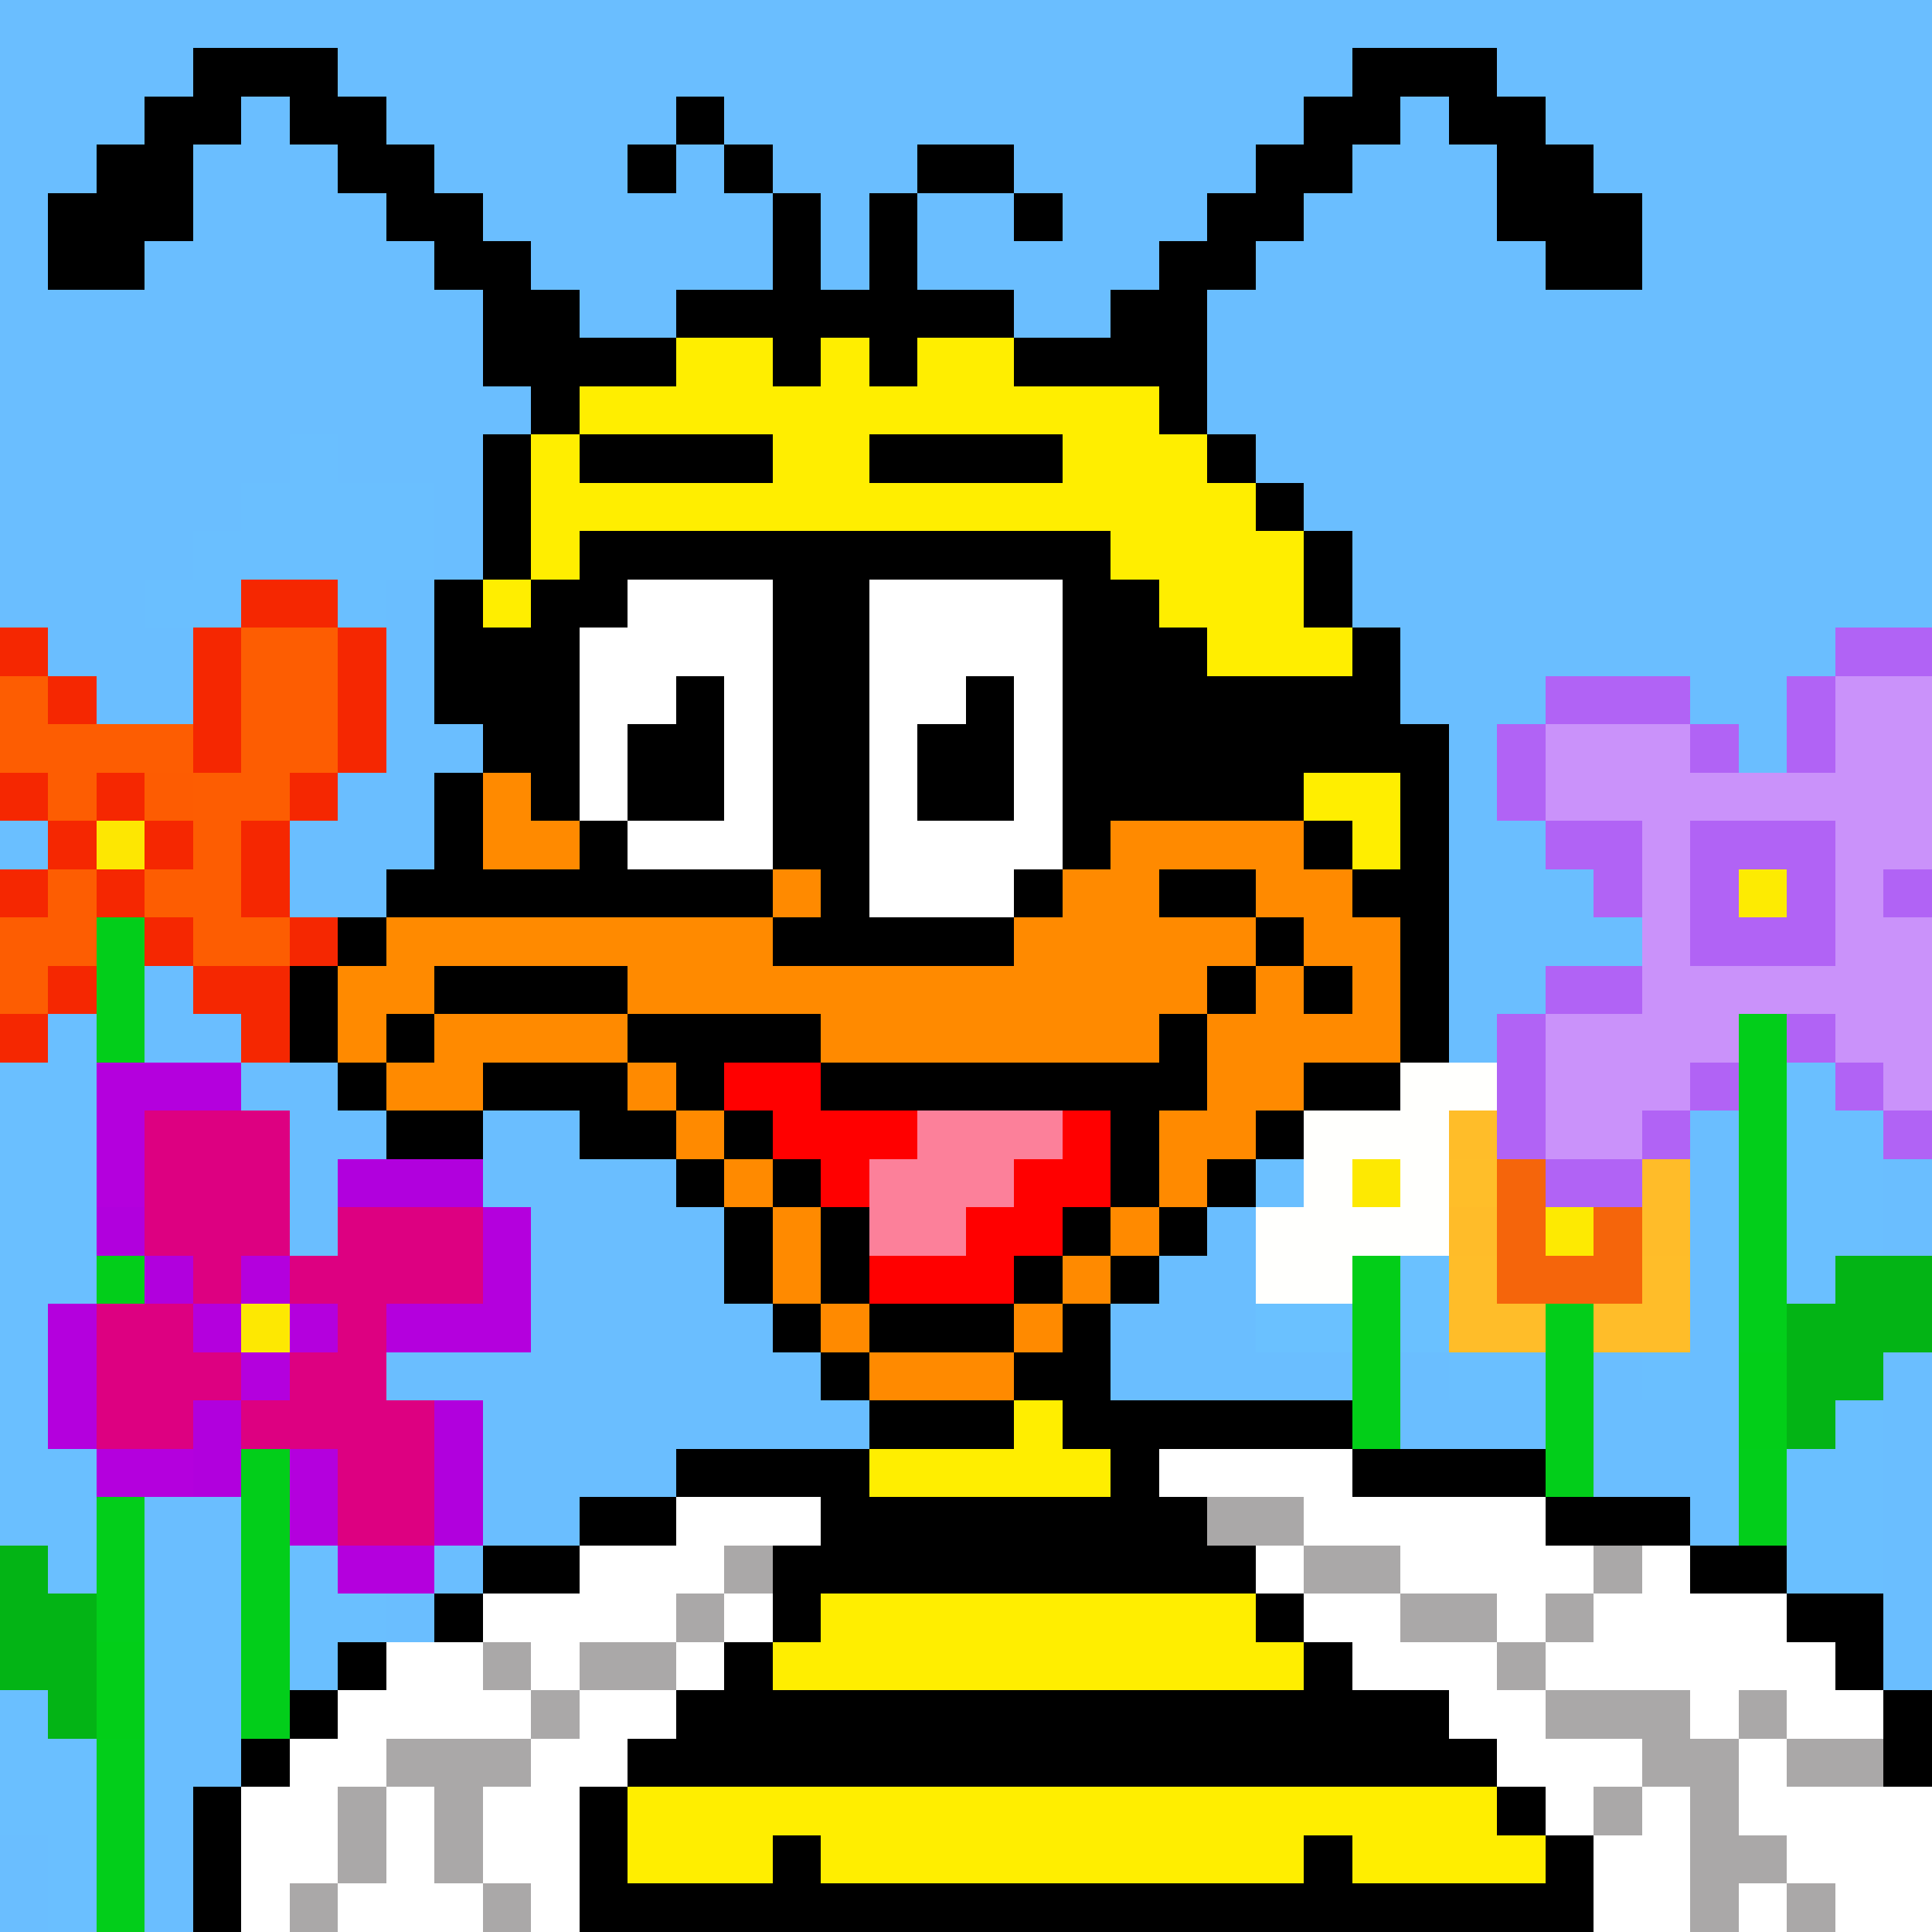 <svg xmlns="http://www.w3.org/2000/svg" viewBox="0 -0.5 40 40" shape-rendering="crispEdges">
<rect x="0" y="-0.5" width="40" height="40" fill="#333333" stroke="none"/>
<path stroke="#6abeff" d="M0 0h40M0 1h4M7 1h21M31 1h9M0 2h3M5 2h1M8 2h6M15 2h12M29 2h1M32 2h8M0 3h2M4 3h3M9 3h4M14 3h1M16 3h3M21 3h5M28 3h3M33 3h7M0 4h1M4 4h4M10 4h6M17 4h1M19 4h2M22 4h3M27 4h4M34 4h6M0 5h1M3 5h6M11 5h5M17 5h1M19 5h5M26 5h6M34 5h6M0 6h10M12 6h2M21 6h2M25 6h15M0 7h10M25 7h15M0 8h11M25 8h15M0 9h6M7 9h3M26 9h14M0 10h5M9 10h1M27 10h13M0 11h4M9 11h1M28 11h12M0 12h3M8 12h1M28 12h12M1 13h3M8 13h1M29 13h9M2 14h2M8 14h1M29 14h3M35 14h2M8 15h2M30 15h1M36 15h1M7 16h2M30 16h1M6 17h3M30 17h2M6 18h2M30 18h3M30 19h4M3 20h1M30 20h2M3 21h2M30 21h1M5 22h2M6 23h2M10 23h2M35 23h1M6 24h1M10 24h4M35 24h1M39 24h1M6 25h1M11 25h4M25 25h1M35 25h1M39 25h1M11 26h4M24 26h2M35 26h1M11 27h5M23 27h3M35 27h1M8 28h9M23 28h5M29 28h1M33 28h1M35 28h1M39 28h1M10 29h8M29 29h3M33 29h3M39 29h1M10 30h4M33 30h3M39 30h1M3 31h2M10 31h2M35 31h1M39 31h1M3 32h2M9 32h1M39 32h1M3 33h2M8 33h1M39 33h1M3 34h2M39 34h1M3 35h2M3 36h2M3 37h1M0 38h1M3 38h1M0 39h1M3 39h1" />
<path stroke="#000000" d="M4 1h3M28 1h3M3 2h2M6 2h2M14 2h1M27 2h2M30 2h2M2 3h2M7 3h2M13 3h1M15 3h1M19 3h2M26 3h2M31 3h2M1 4h3M8 4h2M16 4h1M18 4h1M21 4h1M25 4h2M31 4h3M1 5h2M9 5h2M16 5h1M18 5h1M24 5h2M32 5h2M10 6h2M14 6h7M23 6h2M10 7h4M16 7h1M18 7h1M21 7h4M11 8h1M24 8h1M10 9h1M12 9h4M18 9h4M25 9h1M10 10h1M26 10h1M10 11h1M12 11h11M27 11h1M9 12h1M11 12h2M16 12h2M22 12h2M27 12h1M9 13h3M16 13h2M22 13h3M28 13h1M9 14h3M14 14h1M16 14h2M20 14h1M22 14h7M10 15h2M13 15h2M16 15h2M19 15h2M22 15h8M9 16h1M11 16h1M13 16h2M16 16h2M19 16h2M22 16h5M29 16h1M9 17h1M12 17h1M16 17h2M22 17h1M27 17h1M29 17h1M8 18h8M17 18h1M21 18h1M24 18h2M28 18h2M7 19h1M16 19h5M26 19h1M29 19h1M6 20h1M9 20h4M25 20h1M27 20h1M29 20h1M6 21h1M8 21h1M13 21h4M24 21h1M29 21h1M7 22h1M10 22h3M14 22h1M17 22h8M27 22h2M8 23h2M12 23h2M15 23h1M23 23h1M26 23h1M14 24h1M16 24h1M23 24h1M25 24h1M15 25h1M17 25h1M22 25h1M24 25h1M15 26h1M17 26h1M21 26h1M23 26h1M16 27h1M18 27h3M22 27h1M17 28h1M21 28h2M18 29h3M22 29h6M14 30h4M23 30h1M28 30h4M12 31h2M17 31h8M32 31h3M10 32h2M16 32h10M35 32h2M9 33h1M16 33h1M26 33h1M37 33h2M7 34h1M15 34h1M27 34h1M38 34h1M6 35h1M14 35h16M39 35h1M5 36h1M13 36h18M39 36h1M4 37h1M12 37h1M31 37h1M4 38h1M12 38h1M16 38h1M27 38h1M32 38h1M4 39h1M12 39h21" />
<path stroke="#ffee00" d="M14 7h2M17 7h1M19 7h2M12 8h12M11 9h1M16 9h2M22 9h3M11 10h15M11 11h1M23 11h4M10 12h1M24 12h3M25 13h3M27 16h2M28 17h1M21 29h1M18 30h5M17 33h9M16 34h11M13 37h18M13 38h3M17 38h10M28 38h4" />
<path stroke="#6abfff" d="M6 9h1M5 10h4M4 11h5M3 12h2M7 12h1M0 17h1M1 21h1M0 22h2M37 22h1M0 23h2M37 23h2M0 24h2M26 24h1M37 24h2M0 25h2M37 25h2M0 26h2M37 26h1M0 27h1M0 28h1M30 28h2M34 28h1M0 29h1M38 29h1M0 30h2M37 30h2M0 31h2M37 31h2M1 32h1M6 32h1M37 32h2M6 33h2M6 34h1M0 35h1M0 36h2M0 37h2M1 38h1M1 39h1" />
<path stroke="#f52701" d="M5 12h2M0 13h1M4 13h1M7 13h1M1 14h1M4 14h1M7 14h1M4 15h1M7 15h1M0 16h1M2 16h1M6 16h1M1 17h1M3 17h1M5 17h1M0 18h1M2 18h1M5 18h1M3 19h1M6 19h1M1 20h1M4 20h2M0 21h1M5 21h1" />
<path stroke="#ffffff" d="M13 12h3M18 12h4M12 13h4M18 13h4M12 14h2M15 14h1M18 14h2M21 14h1M12 15h1M15 15h1M18 15h1M21 15h1M12 16h1M15 16h1M18 16h1M21 16h1M13 17h3M18 17h4M18 18h3M24 30h4M14 31h3M27 31h5M12 32h3M26 32h1M29 32h4M34 32h1M10 33h4M15 33h1M27 33h2M31 33h1M33 33h4M8 34h2M11 34h1M14 34h1M28 34h3M32 34h6M7 35h4M12 35h2M30 35h2M35 35h1M37 35h2M6 36h2M11 36h2M31 36h3M36 36h1M5 37h2M8 37h1M10 37h2M32 37h1M34 37h1M36 37h4M5 38h2M8 38h1M10 38h2M33 38h2M37 38h3M5 39h1M7 39h3M11 39h1M33 39h2M36 39h1M38 39h2" />
<path stroke="#fd5d02" d="M5 13h2M0 14h1M5 14h2M0 15h4M5 15h2M1 16h1M4 16h2M4 17h1M1 18h1M3 18h2M0 19h2M4 19h2M0 20h1" />
<path stroke="#b163f5" d="M38 13h2M32 14h3M37 14h1M31 15h1M35 15h1M37 15h1M31 16h1M32 17h2M35 17h3M33 18h1M35 18h1M37 18h1M39 18h1M35 19h3M32 20h2M31 21h1M37 21h1M31 22h1M35 22h1M38 22h1M31 23h1M34 23h1M39 23h1M32 24h2" />
<path stroke="#ca92fa" d="M38 14h2M32 15h3M38 15h2M32 16h8M34 17h1M38 17h2M34 18h1M38 18h1M34 19h1M38 19h2M34 20h6M32 21h4M38 21h2M32 22h3M39 22h1M32 23h2" />
<path stroke="#fd5c02" d="M3 16h1" />
<path stroke="#ff8a00" d="M10 16h1M10 17h2M23 17h4M16 18h1M22 18h2M26 18h2M8 19h8M21 19h5M27 19h2M7 20h2M13 20h12M26 20h1M28 20h1M7 21h1M9 21h4M17 21h7M25 21h4M8 22h2M13 22h1M25 22h2M14 23h1M24 23h2M15 24h1M24 24h1M16 25h1M23 25h1M16 26h1M22 26h1M17 27h1M21 27h1M18 28h3" />
<path stroke="#fde702" d="M2 17h1" />
<path stroke="#fdeb02" d="M36 18h1" />
<path stroke="#02ce1a" d="M2 19h1M2 20h1M2 21h1M36 21h1M36 22h1M36 23h1M36 24h1M36 25h1M2 26h1M36 26h1M32 27h1M36 27h1M32 28h1M32 29h1M5 30h1M32 30h1M36 30h1M2 31h1M5 31h1M36 31h1M2 32h1M5 32h1M2 33h1M5 33h1M5 34h1M5 35h1M2 36h1M2 37h1M2 38h1M2 39h1" />
<path stroke="#b400dd" d="M2 22h3M2 23h1M2 24h1M10 25h1M5 26h1M10 26h1M1 27h1M4 27h1M6 27h1M8 27h3M1 28h1M5 28h1M1 29h1M2 30h2M6 30h1M6 31h1M7 32h2" />
<path stroke="#ff0000" d="M15 22h2M16 23h3M22 23h1M17 24h1M21 24h2M20 25h2M18 26h3" />
<path stroke="#fffffd" d="M29 22h2M27 23h3M27 24h1M29 24h1M26 25h4M26 26h2" />
<path stroke="#dd0081" d="M3 23h3M3 24h3M3 25h3M7 25h3M4 26h1M6 26h4M2 27h2M7 27h1M2 28h3M6 28h2M2 29h2M5 29h4M7 30h2M7 31h2" />
<path stroke="#fc809a" d="M19 23h3M18 24h3M18 25h2" />
<path stroke="#ffbd29" d="M30 23h1M30 26h1M34 26h1M30 27h2M33 27h2" />
<path stroke="#b100dd" d="M7 24h3M2 25h1M3 26h1M4 29h1M9 29h1M4 30h1M9 30h1M9 31h1" />
<path stroke="#fde902" d="M28 24h1" />
<path stroke="#ffbe29" d="M30 24h1" />
<path stroke="#f5650b" d="M31 24h1M31 25h1M33 25h1M31 26h3" />
<path stroke="#ffbc29" d="M34 24h1M30 25h1M34 25h1" />
<path stroke="#fdea02" d="M32 25h1" />
<path stroke="#02ce18" d="M28 26h1M28 27h1M28 28h1M36 28h1M28 29h1M36 29h1M2 34h1M2 35h1" />
<path stroke="#6ac1ff" d="M29 26h1M26 27h2M29 27h1" />
<path stroke="#03b415" d="M38 26h2M37 27h3M37 28h2M37 29h1M0 32h1M0 33h2M0 34h2M1 35h1" />
<path stroke="#fde802" d="M5 27h1" />
<path stroke="#aaa8a8" d="M25 31h2M15 32h1M27 32h2M33 32h1M14 33h1M29 33h2M32 33h1M10 34h1M12 34h2M31 34h1M11 35h1M32 35h3M36 35h1M8 36h3M34 36h2M37 36h2M7 37h1M9 37h1M33 37h1M35 37h1M7 38h1M9 38h1M35 38h2M6 39h1M10 39h1M35 39h1M37 39h1" />
</svg>